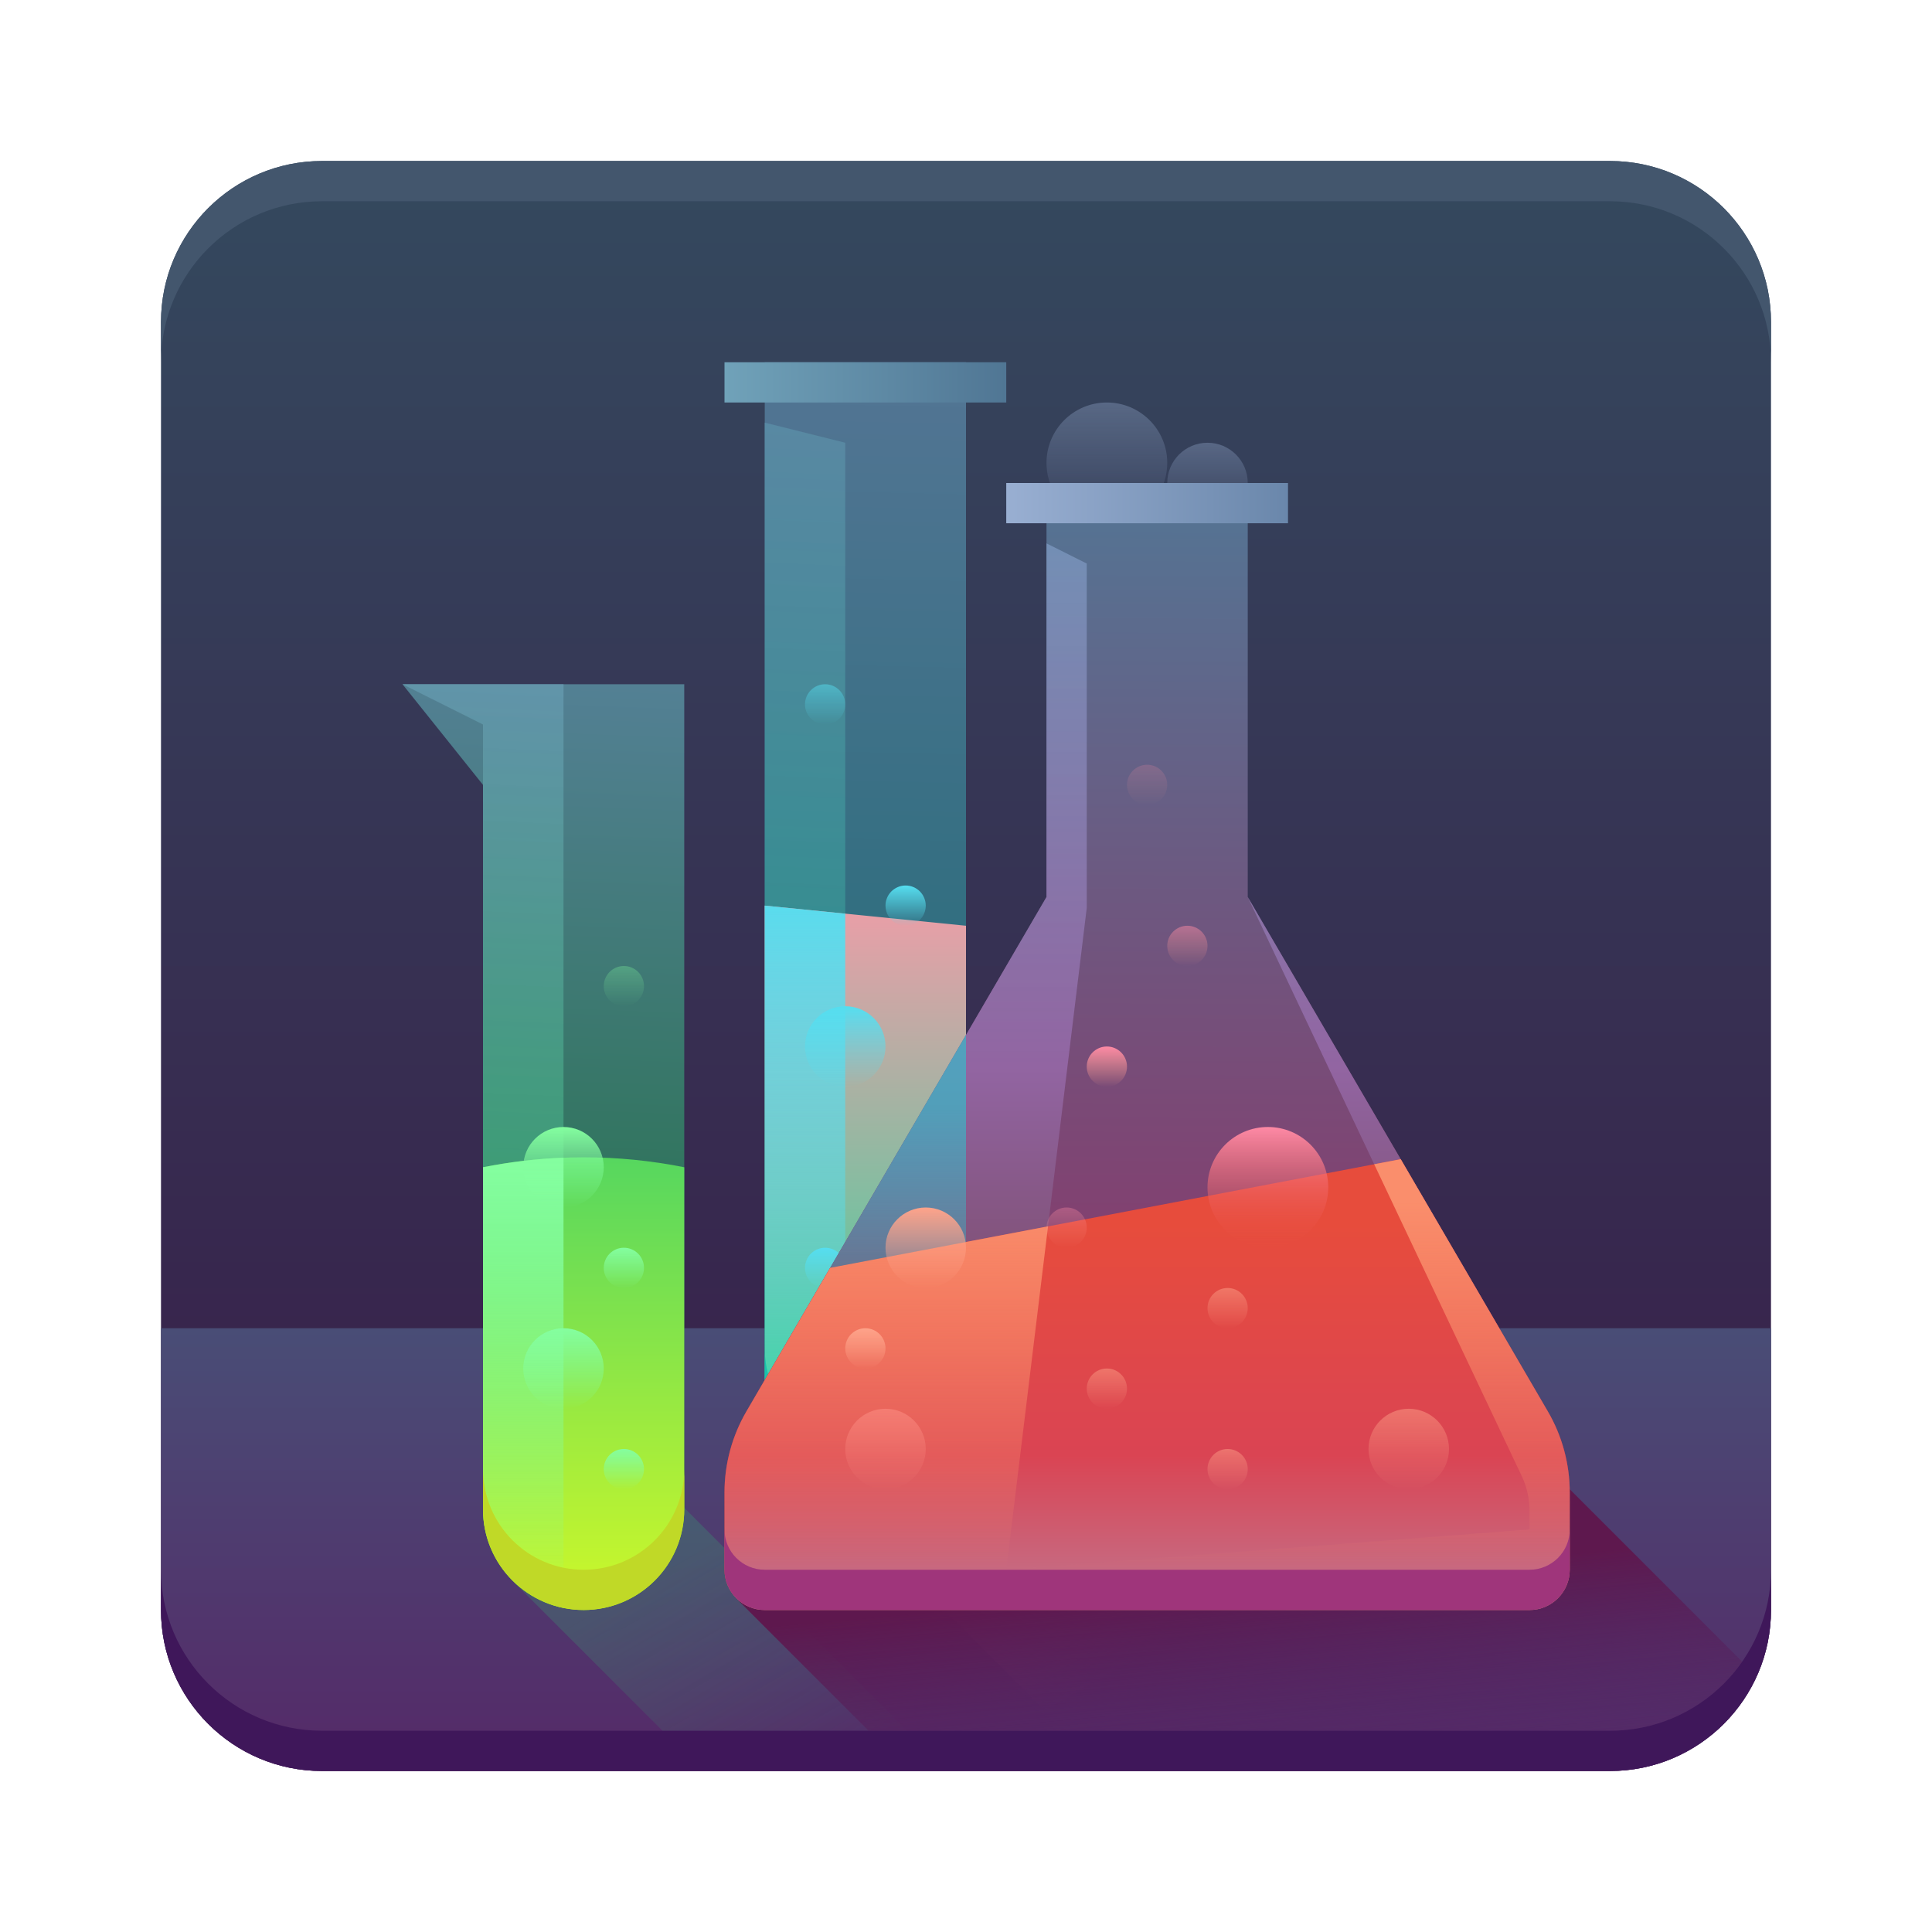 <svg fill="none" viewBox="0 0 48 48" xmlns="http://www.w3.org/2000/svg" xmlns:xlink="http://www.w3.org/1999/xlink">
    <linearGradient id="a" x1="24" x2="24" y1="4" y2="44" gradientUnits="userSpaceOnUse">
        <stop stop-color="#34495e" offset="0"/>
        <stop stop-color="#391847" offset="1"/>
    </linearGradient>
    <linearGradient id="b" x1="24" x2="24" y1="33" y2="44" gradientUnits="userSpaceOnUse">
        <stop stop-color="#494d76" offset="0"/>
        <stop stop-color="#552968" offset="1"/>
    </linearGradient>
    <linearGradient id="c" x1="16.5" x2="20" y1="39" y2="45" gradientUnits="userSpaceOnUse">
        <stop stop-color="#2ecc71" offset="0"/>
        <stop stop-color="#2ecc71" stop-opacity="0" offset="1"/>
    </linearGradient>
    <linearGradient id="d" x1="15" x2="14.088" y1="17" y2="39.979" gradientUnits="userSpaceOnUse">
        <stop stop-color="#538094" offset="0"/>
        <stop stop-color="#136b2f" offset="1"/>
    </linearGradient>
    <linearGradient id="e" x1="12" x2="10.939" y1="17" y2="39.951" gradientUnits="userSpaceOnUse">
        <stop stop-color="#6599af" stop-opacity=".8" offset="0"/>
        <stop stop-color="#1da848" offset="1"/>
    </linearGradient>
    <linearGradient id="f" x1="14.5" x2="14.5" y1="25" y2="40" gradientUnits="userSpaceOnUse">
        <stop stop-color="#2ecc71" offset="0"/>
        <stop stop-color="#cef829" offset="1"/>
    </linearGradient>
    <linearGradient id="g">
        <stop stop-color="#84fe9f" offset="0"/>
        <stop stop-color="#84fe9f" stop-opacity="0" offset="1"/>
    </linearGradient>
    <linearGradient id="h" x1="14.5" x2="14.5" y1="29" y2="40" gradientUnits="userSpaceOnUse" xlink:href="#g"/>
    <linearGradient id="i" x1="15.5" x2="15.5" y1="31" y2="32" gradientUnits="userSpaceOnUse" xlink:href="#g"/>
    <linearGradient id="j" x1="15.5" x2="15.5" y1="24" y2="25" gradientUnits="userSpaceOnUse" xlink:href="#g"/>
    <linearGradient id="k" x1="15.5" x2="15.5" y1="36" y2="37" gradientUnits="userSpaceOnUse" xlink:href="#g"/>
    <linearGradient id="l" x1="14" x2="14" y1="33" y2="35" gradientUnits="userSpaceOnUse" xlink:href="#g"/>
    <linearGradient id="m" x1="14" x2="14" y1="28" y2="30" gradientUnits="userSpaceOnUse" xlink:href="#g"/>
    <linearGradient id="n" x1="23.5" x2="27" y1="36" y2="42" gradientUnits="userSpaceOnUse">
        <stop stop-color="#F29CA8" offset="0"/>
        <stop stop-color="#F29CA8" stop-opacity="0" offset="1"/>
    </linearGradient>
    <linearGradient id="o" x1="21.619" x2="20.972" y1="9" y2="36.985" gradientUnits="userSpaceOnUse">
        <stop stop-color="#537594" offset="0"/>
        <stop stop-color="#11686d" offset="1"/>
    </linearGradient>
    <linearGradient id="p" x1="19" x2="17.755" y1="10" y2="36.942" gradientUnits="userSpaceOnUse">
        <stop stop-color="#5d8da8" stop-opacity=".8" offset="0"/>
        <stop stop-color="#0e957d" offset="1"/>
    </linearGradient>
    <linearGradient id="q" x1="21.5" x2="21.5" y1="22" y2="37" gradientUnits="userSpaceOnUse">
        <stop stop-color="#F29CA8" offset="0"/>
        <stop stop-color="#1cdc9a" offset="1"/>
    </linearGradient>
    <linearGradient id="r">
        <stop stop-color="#55def0" offset="0"/>
        <stop stop-color="#55def0" stop-opacity="0" offset="1"/>
    </linearGradient>
    <linearGradient id="s" x1="21.5" x2="21.5" y1="22" y2="37" gradientUnits="userSpaceOnUse" xlink:href="#r"/>
    <linearGradient id="t" x1="22.5" x2="22.5" y1="29" y2="30" gradientUnits="userSpaceOnUse" xlink:href="#r"/>
    <linearGradient id="u" x1="20.5" x2="20.5" y1="31" y2="32" gradientUnits="userSpaceOnUse" xlink:href="#r"/>
    <linearGradient id="v" x1="21" x2="21" y1="25" y2="27" gradientUnits="userSpaceOnUse" xlink:href="#r"/>
    <linearGradient id="w" x1="22.5" x2="22.5" y1="22" y2="23" gradientUnits="userSpaceOnUse" xlink:href="#r"/>
    <linearGradient id="x" x1="20.5" x2="20.5" y1="17" y2="18" gradientUnits="userSpaceOnUse" xlink:href="#r"/>
    <linearGradient id="y" x1="18" x2="25" y1="9.5" y2="9.5" gradientUnits="userSpaceOnUse">
        <stop stop-color="#70a2b9" offset="0"/>
        <stop stop-color="#507694" offset="1"/>
    </linearGradient>
    <linearGradient id="z" x1="29" x2="29.5" y1="39.5" y2="45" gradientUnits="userSpaceOnUse">
        <stop stop-color="#5e184e" offset="0"/>
        <stop stop-color="#4f2265" stop-opacity="0" offset="1"/>
    </linearGradient>
    <linearGradient id="A" x1="29" x2="28.846" y1="12" y2="39.999" gradientUnits="userSpaceOnUse">
        <stop stop-color="#537594" offset="0"/>
        <stop stop-color="#9a265e" offset="1"/>
    </linearGradient>
    <linearGradient id="B" x1="28.5" x2="28.5" y1="13" y2="40" gradientUnits="userSpaceOnUse">
        <stop stop-color="#7998be" stop-opacity=".8" offset="0"/>
        <stop stop-color="#9265a2" offset=".5"/>
        <stop stop-color="#622e2e" offset="1"/>
    </linearGradient>
    <linearGradient id="C" x1="28.457" x2="28.457" y1="30.384" y2="41.923" gradientUnits="userSpaceOnUse">
        <stop stop-color="#e74c3c" offset="0"/>
        <stop stop-color="#da4453" offset=".5"/>
        <stop stop-color="#b48ead" offset="1"/>
    </linearGradient>
    <linearGradient id="D" x1="28.5" x2="28.5" y1="29.862" y2="39" gradientUnits="userSpaceOnUse">
        <stop stop-color="#fa8e6c" offset="0"/>
        <stop stop-color="#fa8e6c" stop-opacity="0" offset="1"/>
    </linearGradient>
    <linearGradient id="E" x1="21.812" x2="21.812" y1="27.429" y2="31.5" gradientUnits="userSpaceOnUse">
        <stop stop-color="#31c0cb" offset="0"/>
        <stop stop-color="#31c0cb" stop-opacity=".5" offset="1"/>
    </linearGradient>
    <linearGradient id="F" x1="22" x2="22" y1="35" y2="37" gradientUnits="userSpaceOnUse">
        <stop stop-color="#ff948a" offset="0"/>
        <stop stop-color="#ff948a" stop-opacity="0" offset="1"/>
    </linearGradient>
    <linearGradient id="G">
        <stop stop-color="#fea38a" offset="0"/>
        <stop stop-color="#fea38a" stop-opacity="0" offset="1"/>
    </linearGradient>
    <linearGradient id="H" x1="21.5" x2="21.5" y1="33" y2="34" gradientUnits="userSpaceOnUse" xlink:href="#G"/>
    <linearGradient id="I" x1="27.5" x2="27.5" y1="34" y2="35" gradientUnits="userSpaceOnUse" xlink:href="#G"/>
    <linearGradient id="J" x1="30.5" x2="30.5" y1="32" y2="33" gradientUnits="userSpaceOnUse" xlink:href="#G"/>
    <linearGradient id="K" x1="30.5" x2="30.5" y1="36" y2="37" gradientUnits="userSpaceOnUse" xlink:href="#G"/>
    <linearGradient id="L" x1="35" x2="35" y1="35" y2="37" gradientUnits="userSpaceOnUse" xlink:href="#G"/>
    <linearGradient id="M">
        <stop stop-color="#fe8aa5" offset="0"/>
        <stop stop-color="#fea38a" stop-opacity="0" offset="1"/>
    </linearGradient>
    <linearGradient id="N" x1="26.5" x2="26.5" y1="30" y2="31" gradientUnits="userSpaceOnUse" xlink:href="#M"/>
    <linearGradient id="O" x1="27.5" x2="27.5" y1="26" y2="27" gradientUnits="userSpaceOnUse" xlink:href="#M"/>
    <linearGradient id="P" x1="29.5" x2="29.5" y1="23" y2="24" gradientUnits="userSpaceOnUse" xlink:href="#M"/>
    <linearGradient id="Q" x1="28.5" x2="28.5" y1="19" y2="20" gradientUnits="userSpaceOnUse" xlink:href="#M"/>
    <linearGradient id="R" x1="23" x2="23" y1="30" y2="32" gradientUnits="userSpaceOnUse" xlink:href="#G"/>
    <linearGradient id="S" x1="31.5" x2="31.5" y1="28" y2="31" gradientUnits="userSpaceOnUse">
        <stop stop-color="#fe8aa5" offset="0"/>
        <stop stop-color="#e84d3d" stop-opacity="0" offset="1"/>
    </linearGradient>
    <linearGradient id="T">
        <stop stop-color="#99afd3" offset="0"/>
        <stop stop-color="#99afd3" stop-opacity="0" offset="1"/>
    </linearGradient>
    <linearGradient id="U" x1="30" x2="30" y1="11" y2="13" gradientUnits="userSpaceOnUse" xlink:href="#T"/>
    <linearGradient id="V" x1="27.5" x2="27.5" y1="10" y2="13" gradientUnits="userSpaceOnUse" xlink:href="#T"/>
    <linearGradient id="W" x1="25" x2="32" y1="12.5" y2="12.5" gradientUnits="userSpaceOnUse">
        <stop stop-color="#99afd2" offset="0"/>
        <stop stop-color="#6a87ab" offset="1"/>
    </linearGradient>
    <path d="m4 8c0-2.209 1.791-4 4-4h32c2.209 0 4 1.791 4 4v32c0 2.209-1.791 4-4 4h-32c-2.209 0-4-1.791-4-4z" fill="url(#a)"/>
    <path d="m4 33h40v7c0 2.209-1.791 4-4 4h-32c-2.209 0-4-1.791-4-4z" fill="url(#b)"/>
    <path d="m4 39v1c0 2.209 1.791 4 4 4h32c2.209 0 4-1.791 4-4v-1c0 2.209-1.791 4-4 4h-32c-2.209 0-4-1.791-4-4z" fill="#3f175a"/>
    <path d="m4 9v-1c0-2.209 1.791-4 4-4h32c2.209 0 4 1.791 4 4v1c0-2.209-1.791-4-4-4h-32c-2.209 0-4 1.791-4 4z" fill="#43566d"/>
    <path d="m16.46 43-3.73-3.73 2.27-2.27h1.54l6 6z" fill="url(#c)" opacity=".2"/>
    <path d="m10 17h7v20.5c0 1.381-1.119 2.5-2.5 2.5s-2.5-1.119-2.5-2.5v-18z" fill="url(#d)"/>
    <path d="m14 17h-4l2 1v19.5c0 1.21.859 2.218 2 2.45z" clip-rule="evenodd" fill="url(#e)" fill-rule="evenodd"/>
    <path d="m12 29c1.65-.33 3.35-.33 5 0v8.5c0 1.381-1.119 2.5-2.5 2.5s-2.5-1.119-2.5-2.5z" fill="url(#f)"/>
    <path d="m12 29c.661-.132 1.33-.211 2-.238v10.188c-.713-.145-1.316-.593-1.668-1.204-.211-.367-.332-.792-.332-1.246z" clip-rule="evenodd" fill="url(#h)" fill-rule="evenodd"/>
    <path d="m12 36.5v1c0 1.381 1.119 2.5 2.5 2.5s2.5-1.119 2.5-2.5v-1c0 1.381-1.119 2.5-2.5 2.5s-2.5-1.119-2.5-2.5z" fill="#c0d927"/>
    <circle cx="15.5" cy="31.5" r=".5" fill="url(#i)"/>
    <circle cx="15.5" cy="24.5" r=".5" fill="url(#j)" opacity=".3"/>
    <circle cx="15.5" cy="36.5" r=".5" fill="url(#k)"/>
    <circle cx="14" cy="34" r="1" fill="url(#l)"/>
    <circle cx="14" cy="29" r="1" fill="url(#m)"/>
    <path d="m26.46 43-6.73-6.73 2.27-2.27h1.54l9 9z" fill="url(#n)" opacity=".2"/>
    <path d="m19 9h5v25.5c0 1.381-1.119 2.5-2.5 2.5s-2.5-1.119-2.5-2.5z" fill="url(#o)"/>
    <path d="m21 11-2-.5v24c0 1.21.859 2.218 2 2.45z" clip-rule="evenodd" fill="url(#p)" fill-rule="evenodd"/>
    <path d="m19 22.5 5 .5v11.5c0 1.381-1.119 2.5-2.5 2.5s-2.5-1.119-2.5-2.5z" fill="url(#q)"/>
    <path d="m21 22.7-2-.2v11c0 .454.121.879.332 1.246.352.611.955 1.06 1.668 1.204z" fill="url(#s)"/>
    <path d="m19 33.5v1c0 1.381 1.119 2.5 2.5 2.5s2.5-1.119 2.5-2.5v-1c0 1.381-1.119 2.5-2.5 2.5s-2.5-1.119-2.5-2.5z" fill="#18c2ae"/>
    <circle cx="22.5" cy="29.5" r=".5" fill="url(#t)"/>
    <circle cx="20.5" cy="31.5" r=".5" fill="url(#u)"/>
    <circle cx="21" cy="26" r="1" fill="url(#v)"/>
    <circle cx="22.5" cy="22.5" r=".5" fill="url(#w)"/>
    <circle cx="20.5" cy="17.5" r=".5" fill="url(#x)" opacity=".5"/>
    <path d="m18 9h7v1h-7z" fill="url(#y)"/>
    <path d="m18.29 39.71 20.71-2.71 4.284 4.284c-.723 1.037-1.924 1.716-3.284 1.716h-18.42z" fill="url(#z)"/>
    <path d="m31 12h-5v10.286l-7.455 12.78c-.357.612-.545 1.307-.545 2.015v1.919c0 .552.448 1 1 1h19c.552 0 1-.448 1-1v-1.919c0-.708-.188-1.404-.545-2.015l-7.455-12.78z" clip-rule="evenodd" fill="url(#A)" fill-rule="evenodd"/>
    <path d="m26 13.5v8.786l-7.455 12.78c-.357.612-.545 1.307-.545 2.015v1.919c0 .552.448 1 1 1h19c.552 0 1-.448 1-1v-1.919c0-.708-.188-1.404-.545-2.015l-7.455-12.78 7 14.796v1.919h-13l2-16.444v-8.556z" fill="url(#B)"/>
    <path d="m20.625 31.5-2.08 3.566c-.357.612-.545 1.307-.545 2.015v1.919c0 .552.448 1 1 1h19c.552 0 1-.448 1-1v-1.919c0-.708-.188-1.404-.545-2.015l-3.655-6.266z" fill="url(#C)"/>
    <path d="m18 38v1c0 .552.448 1 1 1h19c.552 0 1-.448 1-1v-1c0 .552-.448 1-1 1h-19c-.552 0-1-.448-1-1z" fill="#9f357b"/>
    <path d="m34.141 28.925 3.667 7.75c.127.267.192.56.192.855v.469l-13 1 1.038-8.531-5.413 1.031-2.08 3.566c-.357.612-.545 1.307-.545 2.015v.919c0 .552.448 1 1 1h6l13.011-0c.547-.006.989-.451.989-1v-.919c0-.708-.188-1.404-.545-2.015l-3.655-6.266z" fill="url(#D)"/>
    <path d="m24 30.86v-5.15l-3.375 5.79z" clip-rule="evenodd" fill="url(#E)" fill-rule="evenodd" opacity=".65"/>
    <circle cx="22" cy="36" r="1" fill="url(#F)" opacity=".5"/>
    <circle cx="21.5" cy="33.5" r=".5" fill="url(#H)"/>
    <circle cx="27.5" cy="34.5" r=".5" fill="url(#I)" opacity=".5"/>
    <circle cx="30.5" cy="32.5" r=".5" fill="url(#J)" opacity=".5"/>
    <circle cx="30.5" cy="36.5" r=".5" fill="url(#K)" opacity=".5"/>
    <circle cx="35" cy="36" r="1" fill="url(#L)" opacity=".5"/>
    <circle cx="26.5" cy="30.5" r=".5" fill="url(#N)" opacity=".35"/>
    <circle cx="27.5" cy="26.5" r=".5" fill="url(#O)"/>
    <circle cx="29.5" cy="23.5" r=".5" fill="url(#P)" opacity=".5"/>
    <circle cx="28.5" cy="19.5" r=".5" fill="url(#Q)" opacity=".2"/>
    <circle cx="23" cy="31" r="1" fill="url(#R)"/>
    <circle cx="31.5" cy="29.5" r="1.5" fill="url(#S)"/>
    <circle cx="30" cy="12" r="1" fill="url(#U)" opacity=".35"/>
    <circle cx="27.5" cy="11.5" r="1.5" fill="url(#V)" opacity=".35"/>
    <path d="m25 12h7v1h-7z" fill="url(#W)"/>
</svg>
